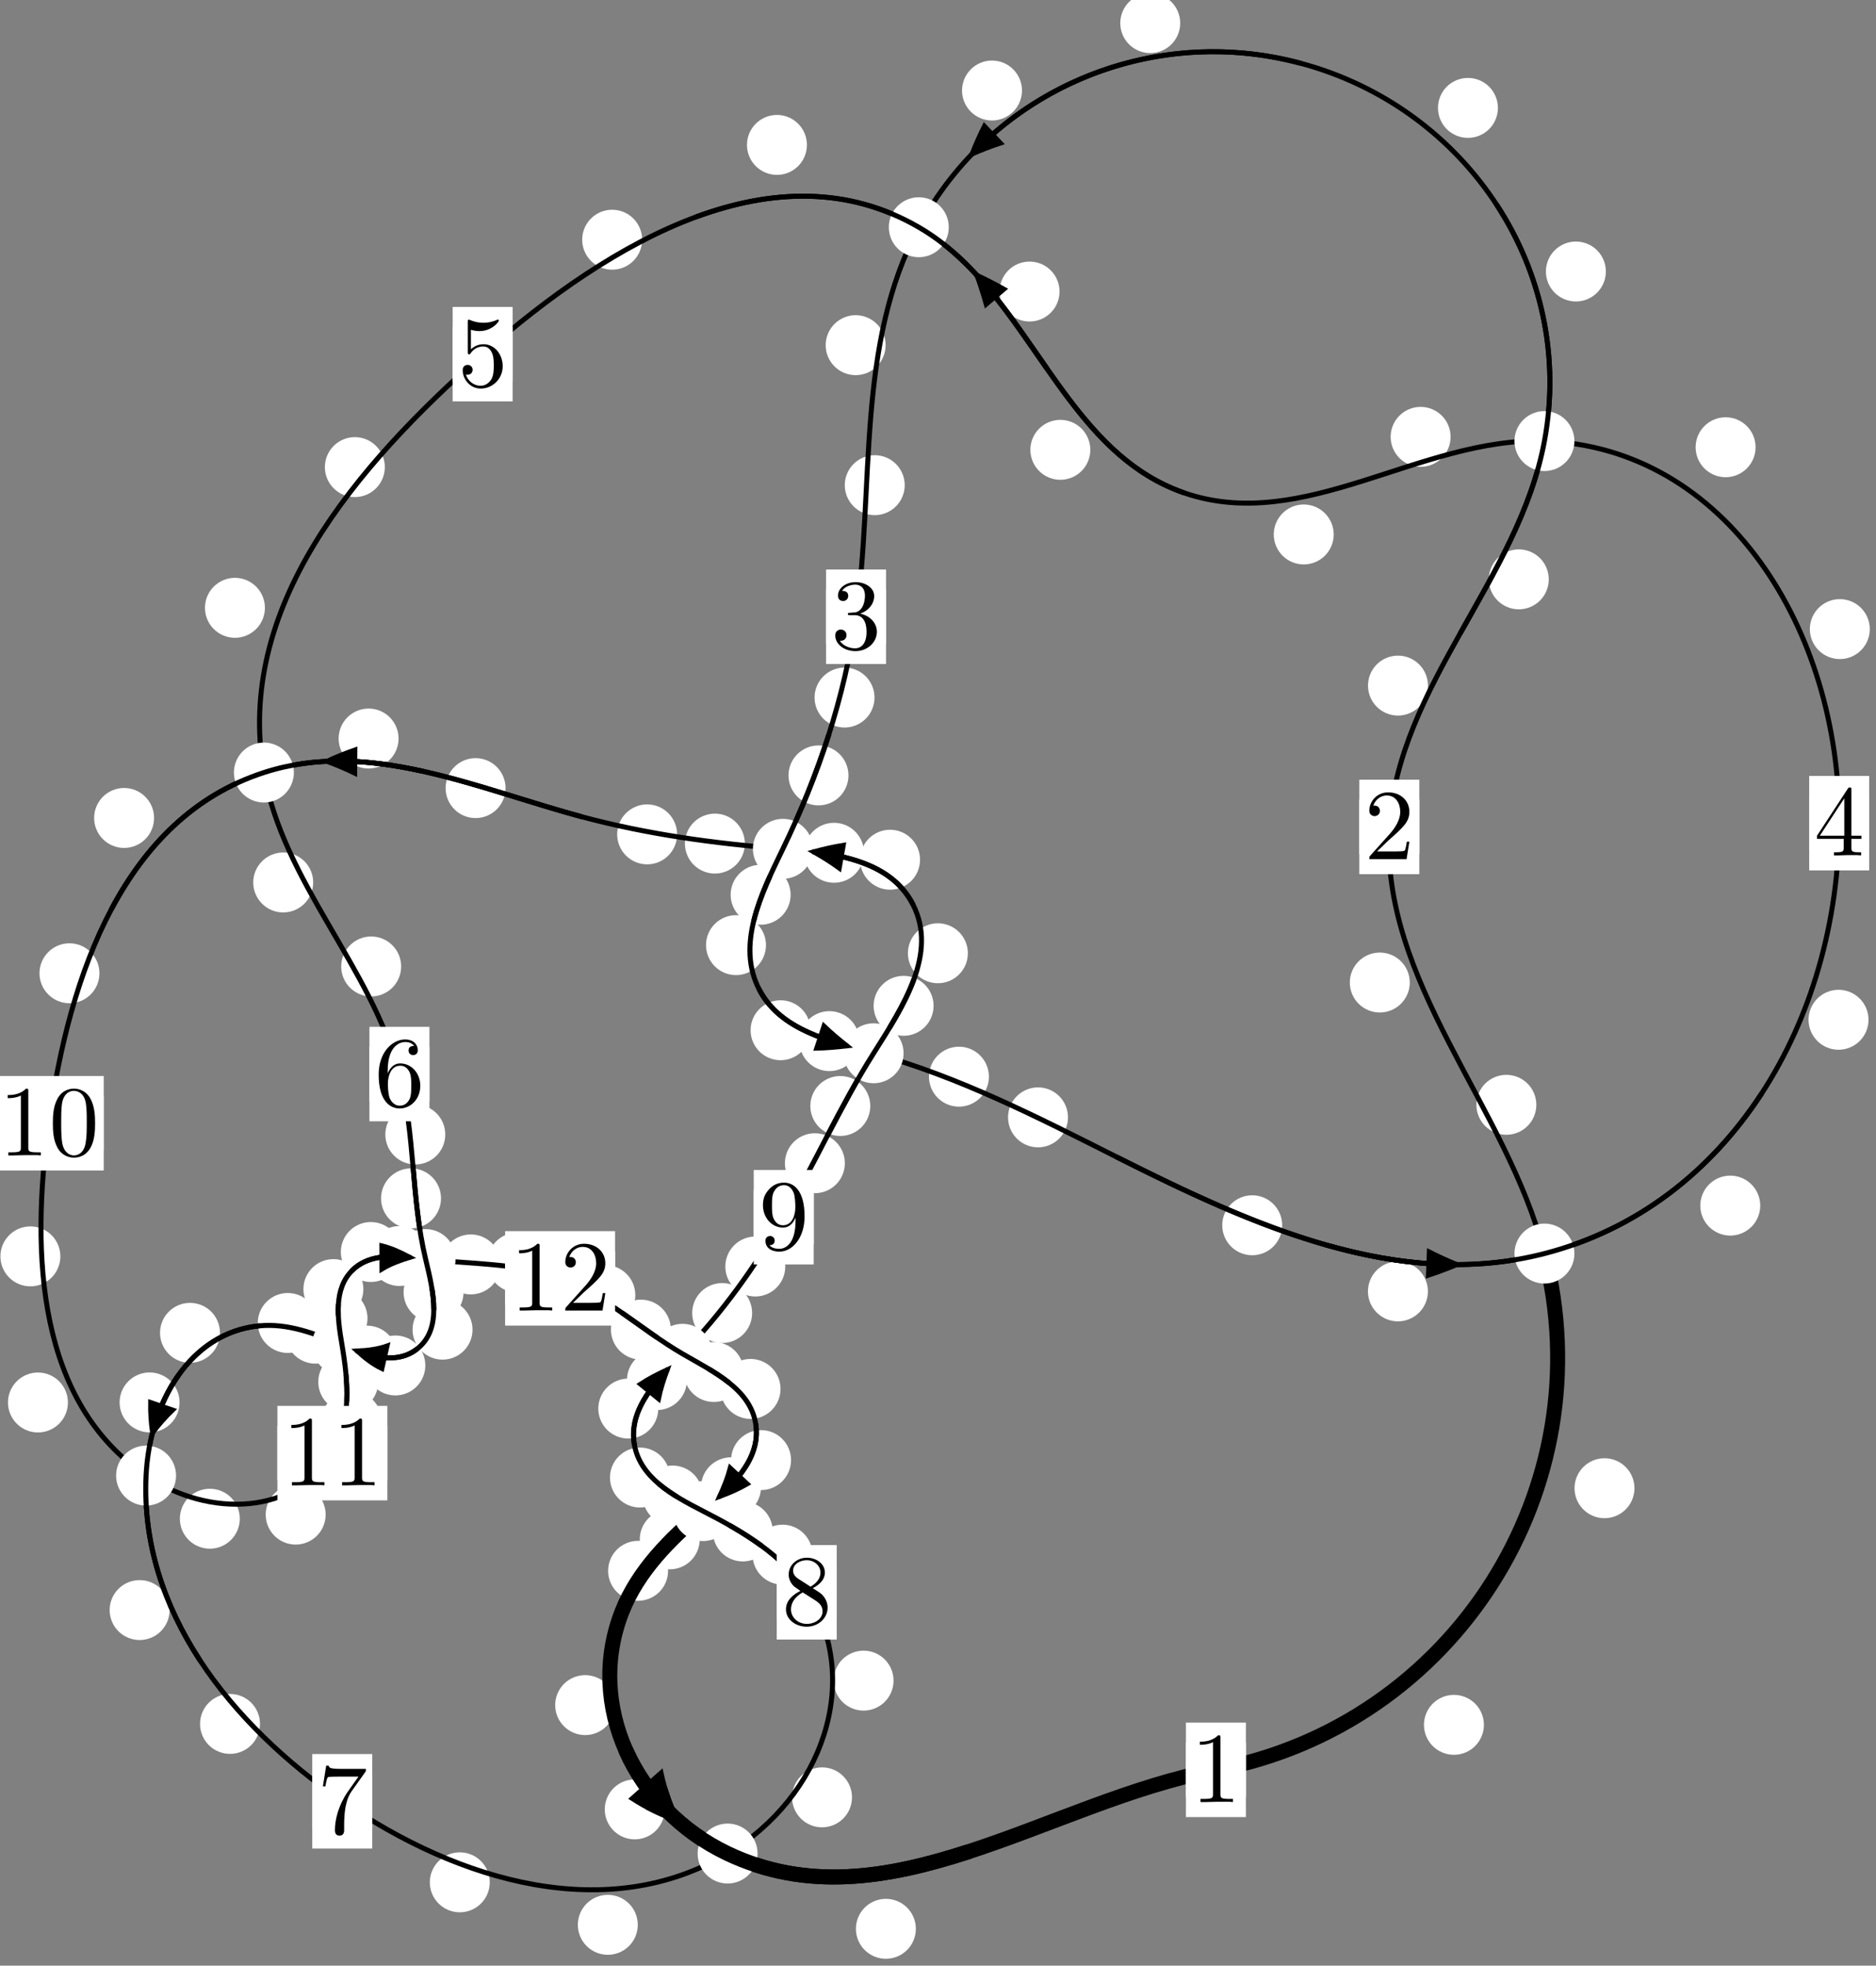 <?xml version="1.0"?>
<!-- Created by MetaPost 1.999 on 2021.07.05:2357 -->
<svg version="1.1" xmlns="http://www.w3.org/2000/svg" xmlns:xlink="http://www.w3.org/1999/xlink" width="187.061" height="196.003" viewBox="0 0 187.061 196.003">
<rect x="0" y="0" width="187.061" height="196.003" fill="#808080" stroke="none"/>
<!-- Original BoundingBox: -154.619034 -70.320648 32.442276 125.682175 -->
  <defs>
    <g transform="scale(0.01,0.01)" id="GLYPHcmr10_48">
      <path style="fill-rule: evenodd;" d="M460 -320C460 -400,455 -480,420 -554C374 -650,292 -666,250 -666C190 -666,117 -640,76 -547C44 -478,39 -400,39 -320C39 -245,43 -155,84 -79C127 2,200 22,249 22C303 22,379 1,423 -94C455 -163,460 -241,460 -320M249 -0C210 -0,151 -25,133 -121C122 -181,122 -273,122 -332C122 -396,122 -462,130 -516C149 -635,224 -644,249 -644C282 -644,348 -626,367 -527C377 -471,377 -395,377 -332C377 -257,377 -189,366 -125C351 -30,294 -0,249 -0"></path>
    </g>
    <g transform="scale(0.01,0.01)" id="GLYPHcmr10_49">
      <path style="fill-rule: evenodd;" d="M294 -640C294 -664,294 -666,271 -666C209 -602,121 -602,89 -602L89 -571C109 -571,168 -571,220 -597L220 -79C220 -43,217 -31,127 -31L95 -31L95 -0L257 -0L130 -3L217 -3L257 -3L297 -3L384 -3L419 -0L419 -31L387 -31C297 -31,294 -42,294 -79"></path>
    </g>
    <g transform="scale(0.01,0.01)" id="GLYPHcmr10_50">
      <path style="fill-rule: evenodd;" d="M127 -77L233 -180C389 -318,449 -372,449 -472C449 -586,359 -666,237 -666C124 -666,50 -574,50 -485C50 -429,100 -429,103 -429C120 -429,155 -441,155 -482C155 -508,137 -534,102 -534C94 -534,92 -534,89 -533C112 -598,166 -635,224 -635C315 -635,358 -554,358 -472C358 -392,308 -313,253 -251L61 -37C50 -26,50 -24,50 -0L421 -0L449 -174L424 -174C419 -144,412 -100,402 -85C395 -77,329 -77,307 -77"></path>
    </g>
    <g transform="scale(0.01,0.01)" id="GLYPHcmr10_51">
      <path style="fill-rule: evenodd;" d="M290 -352C372 -379,430 -449,430 -528C430 -610,342 -666,246 -666C145 -666,69 -606,69 -530C69 -497,91 -478,120 -478C151 -478,171 -500,171 -529C171 -579,124 -579,109 -579C140 -628,206 -641,242 -641C283 -641,338 -619,338 -529C338 -517,336 -459,310 -415C280 -367,246 -364,221 -363C213 -362,189 -360,182 -360C174 -359,167 -358,167 -348C167 -337,174 -337,191 -337L235 -337C317 -337,354 -269,354 -171C354 -35,285 -6,241 -6C198 -6,123 -23,88 -82C123 -77,154 -99,154 -137C154 -173,127 -193,98 -193C74 -193,42 -179,42 -135C42 -44,135 22,244 22C366 22,457 -69,457 -171C457 -253,394 -331,290 -352"></path>
    </g>
    <g transform="scale(0.01,0.01)" id="GLYPHcmr10_52">
      <path style="fill-rule: evenodd;" d="M294 -165L294 -78C294 -42,292 -31,218 -31L197 -31L197 -0L332 -0L238 -3L290 -3L332 -3L374 -3L427 -3L468 -0L468 -31L447 -31C373 -31,371 -42,371 -78L371 -165L471 -165L471 -196L371 -196L371 -651C371 -671,371 -677,355 -677C346 -677,343 -677,335 -665L28 -196L28 -165M300 -196L56 -196L300 -569"></path>
    </g>
    <g transform="scale(0.01,0.01)" id="GLYPHcmr10_53">
      <path style="fill-rule: evenodd;" d="M449 -201C449 -320,367 -420,259 -420C211 -420,168 -404,132 -369L132 -564C152 -558,185 -551,217 -551C340 -551,410 -642,410 -655C410 -661,407 -666,400 -666C399 -666,397 -666,392 -663C372 -654,323 -634,256 -634C216 -634,170 -641,123 -662C115 -665,113 -665,111 -665C101 -665,101 -657,101 -641L101 -345C101 -327,101 -319,115 -319C122 -319,124 -322,128 -328C139 -344,176 -398,257 -398C309 -398,334 -352,342 -334C358 -297,360 -258,360 -208C360 -173,360 -113,336 -71C312 -32,275 -6,229 -6C156 -6,99 -59,82 -118C85 -117,88 -116,99 -116C132 -116,149 -141,149 -165C149 -189,132 -214,99 -214C85 -214,50 -207,50 -161C50 -75,119 22,231 22C347 22,449 -74,449 -201"></path>
    </g>
    <g transform="scale(0.01,0.01)" id="GLYPHcmr10_54">
      <path style="fill-rule: evenodd;" d="M132 -328L132 -352C132 -605,256 -641,307 -641C331 -641,373 -635,395 -601C380 -601,340 -601,340 -556C340 -525,364 -510,386 -510C402 -510,432 -519,432 -558C432 -618,388 -666,305 -666C177 -666,42 -537,42 -316C42 -49,158 22,251 22C362 22,457 -72,457 -204C457 -331,368 -427,257 -427C189 -427,152 -376,132 -328M251 -6C188 -6,158 -66,152 -81C134 -128,134 -208,134 -226C134 -304,166 -404,256 -404C272 -404,318 -404,349 -342C367 -305,367 -254,367 -205C367 -157,367 -107,350 -71C320 -11,274 -6,251 -6"></path>
    </g>
    <g transform="scale(0.01,0.01)" id="GLYPHcmr10_55">
      <path style="fill-rule: evenodd;" d="M476 -609C485 -621,485 -623,485 -644L242 -644C120 -644,118 -657,114 -676L89 -676L56 -470L81 -470C84 -486,93 -549,106 -561C113 -567,191 -567,204 -567L411 -567C400 -551,321 -442,299 -409C209 -274,176 -135,176 -33C176 -23,176 22,222 22C268 22,268 -23,268 -33L268 -84C268 -139,271 -194,279 -248C283 -271,297 -357,341 -419"></path>
    </g>
    <g transform="scale(0.01,0.01)" id="GLYPHcmr10_56">
      <path style="fill-rule: evenodd;" d="M163 -457C117 -487,113 -521,113 -538C113 -599,178 -641,249 -641C322 -641,386 -589,386 -517C386 -460,347 -412,287 -377M309 -362C381 -399,430 -451,430 -517C430 -609,341 -666,250 -666C150 -666,69 -592,69 -499C69 -481,71 -436,113 -389C124 -377,161 -352,186 -335C128 -306,42 -250,42 -151C42 -45,144 22,249 22C362 22,457 -61,457 -168C457 -204,446 -249,408 -291C389 -312,373 -322,309 -362M209 -320L332 -242C360 -223,407 -193,407 -132C407 -58,332 -6,250 -6C164 -6,92 -68,92 -151C92 -209,124 -273,209 -320"></path>
    </g>
    <g transform="scale(0.01,0.01)" id="GLYPHcmr10_57">
      <path style="fill-rule: evenodd;" d="M367 -318L367 -286C367 -52,263 -6,205 -6C188 -6,134 -8,107 -42C151 -42,159 -71,159 -88C159 -119,135 -134,113 -134C97 -134,67 -125,67 -86C67 -19,121 22,206 22C335 22,457 -114,457 -329C457 -598,342 -666,253 -666C198 -666,149 -648,106 -603C65 -558,42 -516,42 -441C42 -316,130 -218,242 -218C303 -218,344 -260,367 -318M243 -241C227 -241,181 -241,150 -304C132 -341,132 -391,132 -440C132 -494,132 -541,153 -578C180 -628,218 -641,253 -641C299 -641,332 -607,349 -562C361 -530,365 -467,365 -421C365 -338,331 -241,243 -241"></path>
    </g>
  </defs>
  <path d="M147.964 171.993C147.964 171.2,147.649 170.44,147.089 169.879C146.529 169.319,145.768 169.004,144.976 169.004C144.183 169.004,143.423 169.319,142.862 169.879C142.302 170.44,141.987 171.2,141.987 171.993C141.987 172.785,142.302 173.546,142.862 174.106C143.423 174.666,144.183 174.981,144.976 174.981C145.768 174.981,146.529 174.666,147.089 174.106C147.649 173.546,147.964 172.785,147.964 171.993Z" style="fill: rgb(100%,100%,100%);stroke: none;"></path>
  <path d="M124.233 176.481C124.233 175.688,123.918 174.928,123.357 174.367C122.797 173.807,122.037 173.492,121.244 173.492C120.451 173.492,119.691 173.807,119.131 174.367C118.57 174.928,118.255 175.688,118.255 176.481C118.255 177.273,118.57 178.033,119.131 178.594C119.691 179.154,120.451 179.469,121.244 179.469C122.037 179.469,122.797 179.154,123.357 178.594C123.918 178.033,124.233 177.273,124.233 176.481Z" style="fill: rgb(100%,100%,100%);stroke: none;"></path>
  <path d="M153.192 110.166C153.192 109.373,152.877 108.613,152.317 108.053C151.756 107.492,150.996 107.177,150.204 107.177C149.411 107.177,148.651 107.492,148.09 108.053C147.53 108.613,147.215 109.373,147.215 110.166C147.215 110.959,147.53 111.719,148.09 112.279C148.651 112.84,149.411 113.155,150.204 113.155C150.996 113.155,151.756 112.84,152.317 112.279C152.877 111.719,153.192 110.959,153.192 110.166Z" style="fill: rgb(100%,100%,100%);stroke: none;"></path>
  <path d="M162.977 148.398C162.977 147.606,162.662 146.846,162.102 146.285C161.541 145.725,160.781 145.41,159.988 145.41C159.196 145.41,158.435 145.725,157.875 146.285C157.315 146.846,157 147.606,157 148.398C157 149.191,157.315 149.951,157.875 150.512C158.435 151.072,159.196 151.387,159.988 151.387C160.781 151.387,161.541 151.072,162.102 150.512C162.662 149.951,162.977 149.191,162.977 148.398Z" style="fill: rgb(100%,100%,100%);stroke: none;"></path>
  <path d="M142.384 68.364C142.384 67.572,142.069 66.812,141.509 66.251C140.948 65.691,140.188 65.376,139.395 65.376C138.603 65.376,137.842 65.691,137.282 66.251C136.722 66.812,136.407 67.572,136.407 68.364C136.407 69.157,136.722 69.917,137.282 70.478C137.842 71.038,138.603 71.353,139.395 71.353C140.188 71.353,140.948 71.038,141.509 70.478C142.069 69.917,142.384 69.157,142.384 68.364Z" style="fill: rgb(100%,100%,100%);stroke: none;"></path>
  <path d="M140.572 97.972C140.572 97.18,140.257 96.42,139.696 95.859C139.136 95.299,138.376 94.984,137.583 94.984C136.79 94.984,136.03 95.299,135.47 95.859C134.909 96.42,134.594 97.18,134.594 97.972C134.594 98.765,134.909 99.525,135.47 100.086C136.03 100.646,136.79 100.961,137.583 100.961C138.376 100.961,139.136 100.646,139.696 100.086C140.257 99.525,140.572 98.765,140.572 97.972Z" style="fill: rgb(100%,100%,100%);stroke: none;"></path>
  <path d="M160.125 27.073C160.125 26.281,159.81 25.521,159.249 24.96C158.689 24.4,157.929 24.085,157.136 24.085C156.343 24.085,155.583 24.4,155.023 24.96C154.462 25.521,154.147 26.281,154.147 27.073C154.147 27.866,154.462 28.626,155.023 29.187C155.583 29.747,156.343 30.062,157.136 30.062C157.929 30.062,158.689 29.747,159.249 29.187C159.81 28.626,160.125 27.866,160.125 27.073Z" style="fill: rgb(100%,100%,100%);stroke: none;"></path>
  <path d="M154.431 57.77C154.431 56.978,154.116 56.217,153.556 55.657C152.995 55.096,152.235 54.782,151.442 54.782C150.65 54.782,149.89 55.096,149.329 55.657C148.769 56.217,148.454 56.978,148.454 57.77C148.454 58.563,148.769 59.323,149.329 59.884C149.89 60.444,150.65 60.759,151.442 60.759C152.235 60.759,152.995 60.444,153.556 59.884C154.116 59.323,154.431 58.563,154.431 57.77Z" style="fill: rgb(100%,100%,100%);stroke: none;"></path>
  <path d="M117.682 2.307C117.682 1.514,117.367 0.754,116.807 0.193C116.246 -0.367,115.486 -0.682,114.693 -0.682C113.901 -0.682,113.14 -0.367,112.58 0.193C112.02 0.754,111.705 1.514,111.705 2.307C111.705 3.099,112.02 3.859,112.58 4.42C113.14 4.98,113.901 5.295,114.693 5.295C115.486 5.295,116.246 4.98,116.807 4.42C117.367 3.859,117.682 3.099,117.682 2.307Z" style="fill: rgb(100%,100%,100%);stroke: none;"></path>
  <path d="M149.361 10.76C149.361 9.967,149.046 9.207,148.486 8.646C147.925 8.086,147.165 7.771,146.373 7.771C145.58 7.771,144.82 8.086,144.259 8.646C143.699 9.207,143.384 9.967,143.384 10.76C143.384 11.552,143.699 12.312,144.259 12.873C144.82 13.433,145.58 13.748,146.373 13.748C147.165 13.748,147.925 13.433,148.486 12.873C149.046 12.312,149.361 11.552,149.361 10.76Z" style="fill: rgb(100%,100%,100%);stroke: none;"></path>
  <path d="M88.308 34.419C88.308 33.626,87.993 32.866,87.433 32.306C86.872 31.745,86.112 31.43,85.319 31.43C84.527 31.43,83.766 31.745,83.206 32.306C82.645 32.866,82.33 33.626,82.33 34.419C82.33 35.212,82.645 35.972,83.206 36.532C83.766 37.093,84.527 37.408,85.319 37.408C86.112 37.408,86.872 37.093,87.433 36.532C87.993 35.972,88.308 35.212,88.308 34.419Z" style="fill: rgb(100%,100%,100%);stroke: none;"></path>
  <path d="M101.905 9.025C101.905 8.233,101.59 7.473,101.029 6.912C100.469 6.352,99.709 6.037,98.916 6.037C98.123 6.037,97.363 6.352,96.803 6.912C96.242 7.473,95.927 8.233,95.927 9.025C95.927 9.818,96.242 10.578,96.803 11.139C97.363 11.699,98.123 12.014,98.916 12.014C99.709 12.014,100.469 11.699,101.029 11.139C101.59 10.578,101.905 9.818,101.905 9.025Z" style="fill: rgb(100%,100%,100%);stroke: none;"></path>
  <path d="M87.2 69.556C87.2 68.764,86.885 68.003,86.325 67.443C85.764 66.882,85.004 66.567,84.212 66.567C83.419 66.567,82.659 66.882,82.098 67.443C81.538 68.003,81.223 68.764,81.223 69.556C81.223 70.349,81.538 71.109,82.098 71.67C82.659 72.23,83.419 72.545,84.212 72.545C85.004 72.545,85.764 72.23,86.325 71.67C86.885 71.109,87.2 70.349,87.2 69.556Z" style="fill: rgb(100%,100%,100%);stroke: none;"></path>
  <path d="M90.212 48.379C90.212 47.586,89.897 46.826,89.337 46.266C88.776 45.705,88.016 45.39,87.224 45.39C86.431 45.39,85.671 45.705,85.11 46.266C84.55 46.826,84.235 47.586,84.235 48.379C84.235 49.172,84.55 49.932,85.11 50.492C85.671 51.053,86.431 51.368,87.224 51.368C88.016 51.368,88.776 51.053,89.337 50.492C89.897 49.932,90.212 49.172,90.212 48.379Z" style="fill: rgb(100%,100%,100%);stroke: none;"></path>
  <path d="M78.833 89.22C78.833 88.428,78.518 87.667,77.957 87.107C77.397 86.546,76.637 86.231,75.844 86.231C75.051 86.231,74.291 86.546,73.731 87.107C73.17 87.667,72.855 88.428,72.855 89.22C72.855 90.013,73.17 90.773,73.731 91.334C74.291 91.894,75.051 92.209,75.844 92.209C76.637 92.209,77.397 91.894,77.957 91.334C78.518 90.773,78.833 90.013,78.833 89.22Z" style="fill: rgb(100%,100%,100%);stroke: none;"></path>
  <path d="M84.602 77.321C84.602 76.528,84.287 75.768,83.727 75.208C83.166 74.647,82.406 74.332,81.614 74.332C80.821 74.332,80.061 74.647,79.5 75.208C78.94 75.768,78.625 76.528,78.625 77.321C78.625 78.114,78.94 78.874,79.5 79.434C80.061 79.995,80.821 80.31,81.614 80.31C82.406 80.31,83.166 79.995,83.727 79.434C84.287 78.874,84.602 78.114,84.602 77.321Z" style="fill: rgb(100%,100%,100%);stroke: none;"></path>
  <path d="M80.821 102.731C80.821 101.938,80.506 101.178,79.946 100.618C79.385 100.057,78.625 99.742,77.833 99.742C77.04 99.742,76.28 100.057,75.719 100.618C75.159 101.178,74.844 101.938,74.844 102.731C74.844 103.524,75.159 104.284,75.719 104.844C76.28 105.405,77.04 105.72,77.833 105.72C78.625 105.72,79.385 105.405,79.946 104.844C80.506 104.284,80.821 103.524,80.821 102.731Z" style="fill: rgb(100%,100%,100%);stroke: none;"></path>
  <path d="M76.377 94.244C76.377 93.452,76.062 92.692,75.501 92.131C74.941 91.571,74.181 91.256,73.388 91.256C72.595 91.256,71.835 91.571,71.275 92.131C70.714 92.692,70.399 93.452,70.399 94.244C70.399 95.037,70.714 95.797,71.275 96.358C71.835 96.918,72.595 97.233,73.388 97.233C74.181 97.233,74.941 96.918,75.501 96.358C76.062 95.797,76.377 95.037,76.377 94.244Z" style="fill: rgb(100%,100%,100%);stroke: none;"></path>
  <path d="M98.607 107.362C98.607 106.569,98.293 105.809,97.732 105.248C97.172 104.688,96.411 104.373,95.619 104.373C94.826 104.373,94.066 104.688,93.505 105.248C92.945 105.809,92.63 106.569,92.63 107.362C92.63 108.154,92.945 108.915,93.505 109.475C94.066 110.035,94.826 110.35,95.619 110.35C96.411 110.35,97.172 110.035,97.732 109.475C98.293 108.915,98.607 108.154,98.607 107.362Z" style="fill: rgb(100%,100%,100%);stroke: none;"></path>
  <path d="M85.69 103.816C85.69 103.023,85.375 102.263,84.815 101.702C84.255 101.142,83.494 100.827,82.702 100.827C81.909 100.827,81.149 101.142,80.588 101.702C80.028 102.263,79.713 103.023,79.713 103.816C79.713 104.608,80.028 105.368,80.588 105.929C81.149 106.489,81.909 106.804,82.702 106.804C83.494 106.804,84.255 106.489,84.815 105.929C85.375 105.368,85.69 104.608,85.69 103.816Z" style="fill: rgb(100%,100%,100%);stroke: none;"></path>
  <path d="M127.85 122.178C127.85 121.386,127.535 120.625,126.975 120.065C126.415 119.504,125.654 119.189,124.862 119.189C124.069 119.189,123.309 119.504,122.748 120.065C122.188 120.625,121.873 121.386,121.873 122.178C121.873 122.971,122.188 123.731,122.748 124.292C123.309 124.852,124.069 125.167,124.862 125.167C125.654 125.167,126.415 124.852,126.975 124.292C127.535 123.731,127.85 122.971,127.85 122.178Z" style="fill: rgb(100%,100%,100%);stroke: none;"></path>
  <path d="M106.491 111.418C106.491 110.625,106.176 109.865,105.616 109.304C105.055 108.744,104.295 108.429,103.502 108.429C102.71 108.429,101.95 108.744,101.389 109.304C100.829 109.865,100.514 110.625,100.514 111.418C100.514 112.21,100.829 112.97,101.389 113.531C101.95 114.091,102.71 114.406,103.502 114.406C104.295 114.406,105.055 114.091,105.616 113.531C106.176 112.97,106.491 112.21,106.491 111.418Z" style="fill: rgb(100%,100%,100%);stroke: none;"></path>
  <path d="M175.518 120.217C175.518 119.424,175.203 118.664,174.643 118.104C174.082 117.543,173.322 117.228,172.529 117.228C171.737 117.228,170.977 117.543,170.416 118.104C169.856 118.664,169.541 119.424,169.541 120.217C169.541 121.01,169.856 121.77,170.416 122.33C170.977 122.891,171.737 123.206,172.529 123.206C173.322 123.206,174.082 122.891,174.643 122.33C175.203 121.77,175.518 121.01,175.518 120.217Z" style="fill: rgb(100%,100%,100%);stroke: none;"></path>
  <path d="M142.38 128.771C142.38 127.978,142.065 127.218,141.504 126.658C140.944 126.097,140.184 125.782,139.391 125.782C138.598 125.782,137.838 126.097,137.278 126.658C136.717 127.218,136.402 127.978,136.402 128.771C136.402 129.564,136.717 130.324,137.278 130.884C137.838 131.445,138.598 131.76,139.391 131.76C140.184 131.76,140.944 131.445,141.504 130.884C142.065 130.324,142.38 129.564,142.38 128.771Z" style="fill: rgb(100%,100%,100%);stroke: none;"></path>
  <path d="M186.442 62.731C186.442 61.938,186.127 61.178,185.567 60.618C185.006 60.057,184.246 59.742,183.454 59.742C182.661 59.742,181.901 60.057,181.34 60.618C180.78 61.178,180.465 61.938,180.465 62.731C180.465 63.524,180.78 64.284,181.34 64.844C181.901 65.405,182.661 65.72,183.454 65.72C184.246 65.72,185.006 65.405,185.567 64.844C186.127 64.284,186.442 63.524,186.442 62.731Z" style="fill: rgb(100%,100%,100%);stroke: none;"></path>
  <path d="M186.314 101.687C186.314 100.894,185.999 100.134,185.438 99.574C184.878 99.013,184.118 98.698,183.325 98.698C182.532 98.698,181.772 99.013,181.212 99.574C180.651 100.134,180.336 100.894,180.336 101.687C180.336 102.48,180.651 103.24,181.212 103.8C181.772 104.361,182.532 104.676,183.325 104.676C184.118 104.676,184.878 104.361,185.438 103.8C185.999 103.24,186.314 102.48,186.314 101.687Z" style="fill: rgb(100%,100%,100%);stroke: none;"></path>
  <path d="M144.643 43.561C144.643 42.768,144.328 42.008,143.767 41.448C143.207 40.887,142.447 40.572,141.654 40.572C140.861 40.572,140.101 40.887,139.541 41.448C138.98 42.008,138.665 42.768,138.665 43.561C138.665 44.354,138.98 45.114,139.541 45.674C140.101 46.235,140.861 46.55,141.654 46.55C142.447 46.55,143.207 46.235,143.767 45.674C144.328 45.114,144.643 44.354,144.643 43.561Z" style="fill: rgb(100%,100%,100%);stroke: none;"></path>
  <path d="M175.054 44.597C175.054 43.805,174.739 43.044,174.179 42.484C173.618 41.923,172.858 41.608,172.065 41.608C171.273 41.608,170.512 41.923,169.952 42.484C169.391 43.044,169.076 43.805,169.076 44.597C169.076 45.39,169.391 46.15,169.952 46.711C170.512 47.271,171.273 47.586,172.065 47.586C172.858 47.586,173.618 47.271,174.179 46.711C174.739 46.15,175.054 45.39,175.054 44.597Z" style="fill: rgb(100%,100%,100%);stroke: none;"></path>
  <path d="M108.719 44.855C108.719 44.062,108.404 43.302,107.843 42.741C107.283 42.181,106.523 41.866,105.73 41.866C104.937 41.866,104.177 42.181,103.617 42.741C103.056 43.302,102.741 44.062,102.741 44.855C102.741 45.647,103.056 46.408,103.617 46.968C104.177 47.528,104.937 47.843,105.73 47.843C106.523 47.843,107.283 47.528,107.843 46.968C108.404 46.408,108.719 45.647,108.719 44.855Z" style="fill: rgb(100%,100%,100%);stroke: none;"></path>
  <path d="M132.988 53.294C132.988 52.502,132.673 51.741,132.112 51.181C131.552 50.62,130.792 50.305,129.999 50.305C129.206 50.305,128.446 50.62,127.886 51.181C127.325 51.741,127.01 52.502,127.01 53.294C127.01 54.087,127.325 54.847,127.886 55.408C128.446 55.968,129.206 56.283,129.999 56.283C130.792 56.283,131.552 55.968,132.112 55.408C132.673 54.847,132.988 54.087,132.988 53.294Z" style="fill: rgb(100%,100%,100%);stroke: none;"></path>
  <path d="M80.461 14.45C80.461 13.657,80.146 12.897,79.585 12.336C79.025 11.776,78.265 11.461,77.472 11.461C76.679 11.461,75.919 11.776,75.359 12.336C74.798 12.897,74.483 13.657,74.483 14.45C74.483 15.242,74.798 16.002,75.359 16.563C75.919 17.123,76.679 17.438,77.472 17.438C78.265 17.438,79.025 17.123,79.585 16.563C80.146 16.002,80.461 15.242,80.461 14.45Z" style="fill: rgb(100%,100%,100%);stroke: none;"></path>
  <path d="M105.649 29.071C105.649 28.278,105.334 27.518,104.773 26.957C104.213 26.397,103.453 26.082,102.66 26.082C101.867 26.082,101.107 26.397,100.547 26.957C99.986 27.518,99.671 28.278,99.671 29.071C99.671 29.863,99.986 30.624,100.547 31.184C101.107 31.744,101.867 32.059,102.66 32.059C103.453 32.059,104.213 31.744,104.773 31.184C105.334 30.624,105.649 29.863,105.649 29.071Z" style="fill: rgb(100%,100%,100%);stroke: none;"></path>
  <path d="M38.372 46.578C38.372 45.785,38.057 45.025,37.496 44.465C36.936 43.904,36.176 43.589,35.383 43.589C34.59 43.589,33.83 43.904,33.27 44.465C32.709 45.025,32.394 45.785,32.394 46.578C32.394 47.371,32.709 48.131,33.27 48.691C33.83 49.252,34.59 49.567,35.383 49.567C36.176 49.567,36.936 49.252,37.496 48.691C38.057 48.131,38.372 47.371,38.372 46.578Z" style="fill: rgb(100%,100%,100%);stroke: none;"></path>
  <path d="M64.03 23.903C64.03 23.11,63.715 22.35,63.154 21.79C62.594 21.229,61.834 20.914,61.041 20.914C60.248 20.914,59.488 21.229,58.928 21.79C58.367 22.35,58.052 23.11,58.052 23.903C58.052 24.696,58.367 25.456,58.928 26.016C59.488 26.577,60.248 26.892,61.041 26.892C61.834 26.892,62.594 26.577,63.154 26.016C63.715 25.456,64.03 24.696,64.03 23.903Z" style="fill: rgb(100%,100%,100%);stroke: none;"></path>
  <path d="M31.229 87.996C31.229 87.203,30.914 86.443,30.353 85.882C29.793 85.322,29.033 85.007,28.24 85.007C27.447 85.007,26.687 85.322,26.127 85.882C25.566 86.443,25.251 87.203,25.251 87.996C25.251 88.788,25.566 89.548,26.127 90.109C26.687 90.669,27.447 90.984,28.24 90.984C29.033 90.984,29.793 90.669,30.353 90.109C30.914 89.548,31.229 88.788,31.229 87.996Z" style="fill: rgb(100%,100%,100%);stroke: none;"></path>
  <path d="M26.415 60.609C26.415 59.816,26.1 59.056,25.54 58.496C24.979 57.935,24.219 57.62,23.427 57.62C22.634 57.62,21.874 57.935,21.313 58.496C20.753 59.056,20.438 59.816,20.438 60.609C20.438 61.402,20.753 62.162,21.313 62.722C21.874 63.283,22.634 63.598,23.427 63.598C24.219 63.598,24.979 63.283,25.54 62.722C26.1 62.162,26.415 61.402,26.415 60.609Z" style="fill: rgb(100%,100%,100%);stroke: none;"></path>
  <path d="M44.4 113.126C44.4 112.334,44.085 111.574,43.525 111.013C42.964 110.453,42.204 110.138,41.411 110.138C40.619 110.138,39.859 110.453,39.298 111.013C38.738 111.574,38.423 112.334,38.423 113.126C38.423 113.919,38.738 114.679,39.298 115.24C39.859 115.8,40.619 116.115,41.411 116.115C42.204 116.115,42.964 115.8,43.525 115.24C44.085 114.679,44.4 113.919,44.4 113.126Z" style="fill: rgb(100%,100%,100%);stroke: none;"></path>
  <path d="M40 96.371C40 95.578,39.685 94.818,39.124 94.258C38.564 93.697,37.804 93.382,37.011 93.382C36.218 93.382,35.458 93.697,34.898 94.258C34.337 94.818,34.022 95.578,34.022 96.371C34.022 97.164,34.337 97.924,34.898 98.484C35.458 99.045,36.218 99.36,37.011 99.36C37.804 99.36,38.564 99.045,39.124 98.484C39.685 97.924,40 97.164,40 96.371Z" style="fill: rgb(100%,100%,100%);stroke: none;"></path>
  <path d="M46.221 128.853C46.221 128.061,45.906 127.3,45.345 126.74C44.785 126.18,44.025 125.865,43.232 125.865C42.439 125.865,41.679 126.18,41.119 126.74C40.558 127.3,40.243 128.061,40.243 128.853C40.243 129.646,40.558 130.406,41.119 130.967C41.679 131.527,42.439 131.842,43.232 131.842C44.025 131.842,44.785 131.527,45.345 130.967C45.906 130.406,46.221 129.646,46.221 128.853Z" style="fill: rgb(100%,100%,100%);stroke: none;"></path>
  <path d="M43.974 119.495C43.974 118.703,43.659 117.942,43.099 117.382C42.538 116.821,41.778 116.506,40.985 116.506C40.193 116.506,39.432 116.821,38.872 117.382C38.311 117.942,37.996 118.703,37.996 119.495C37.996 120.288,38.311 121.048,38.872 121.609C39.432 122.169,40.193 122.484,40.985 122.484C41.778 122.484,42.538 122.169,43.099 121.609C43.659 121.048,43.974 120.288,43.974 119.495Z" style="fill: rgb(100%,100%,100%);stroke: none;"></path>
  <path d="M42.41 136.156C42.41 135.364,42.095 134.604,41.534 134.043C40.974 133.483,40.214 133.168,39.421 133.168C38.628 133.168,37.868 133.483,37.308 134.043C36.747 134.604,36.432 135.364,36.432 136.156C36.432 136.949,36.747 137.709,37.308 138.27C37.868 138.83,38.628 139.145,39.421 139.145C40.214 139.145,40.974 138.83,41.534 138.27C42.095 137.709,42.41 136.949,42.41 136.156Z" style="fill: rgb(100%,100%,100%);stroke: none;"></path>
  <path d="M47.116 132.587C47.116 131.795,46.801 131.035,46.241 130.474C45.68 129.914,44.92 129.599,44.128 129.599C43.335 129.599,42.575 129.914,42.014 130.474C41.454 131.035,41.139 131.795,41.139 132.587C41.139 133.38,41.454 134.14,42.014 134.701C42.575 135.261,43.335 135.576,44.128 135.576C44.92 135.576,45.68 135.261,46.241 134.701C46.801 134.14,47.116 133.38,47.116 132.587Z" style="fill: rgb(100%,100%,100%);stroke: none;"></path>
  <path d="M34.443 132.988C34.443 132.195,34.128 131.435,33.568 130.874C33.007 130.314,32.247 129.999,31.454 129.999C30.662 129.999,29.902 130.314,29.341 130.874C28.781 131.435,28.466 132.195,28.466 132.988C28.466 133.78,28.781 134.54,29.341 135.101C29.902 135.661,30.662 135.976,31.454 135.976C32.247 135.976,33.007 135.661,33.568 135.101C34.128 134.54,34.443 133.78,34.443 132.988Z" style="fill: rgb(100%,100%,100%);stroke: none;"></path>
  <path d="M39.588 135.177C39.588 134.384,39.273 133.624,38.713 133.064C38.152 132.503,37.392 132.188,36.599 132.188C35.807 132.188,35.046 132.503,34.486 133.064C33.925 133.624,33.611 134.384,33.611 135.177C33.611 135.97,33.925 136.73,34.486 137.29C35.046 137.851,35.807 138.166,36.599 138.166C37.392 138.166,38.152 137.851,38.713 137.29C39.273 136.73,39.588 135.97,39.588 135.177Z" style="fill: rgb(100%,100%,100%);stroke: none;"></path>
  <path d="M21.934 132.905C21.934 132.112,21.619 131.352,21.059 130.791C20.498 130.231,19.738 129.916,18.945 129.916C18.153 129.916,17.393 130.231,16.832 130.791C16.272 131.352,15.957 132.112,15.957 132.905C15.957 133.697,16.272 134.458,16.832 135.018C17.393 135.578,18.153 135.893,18.945 135.893C19.738 135.893,20.498 135.578,21.059 135.018C21.619 134.458,21.934 133.697,21.934 132.905Z" style="fill: rgb(100%,100%,100%);stroke: none;"></path>
  <path d="M31.682 131.921C31.682 131.128,31.367 130.368,30.806 129.808C30.246 129.247,29.486 128.932,28.693 128.932C27.9 128.932,27.14 129.247,26.58 129.808C26.019 130.368,25.704 131.128,25.704 131.921C25.704 132.714,26.019 133.474,26.58 134.034C27.14 134.595,27.9 134.91,28.693 134.91C29.486 134.91,30.246 134.595,30.806 134.034C31.367 133.474,31.682 132.714,31.682 131.921Z" style="fill: rgb(100%,100%,100%);stroke: none;"></path>
  <path d="M16.912 160.548C16.912 159.756,16.597 158.995,16.036 158.435C15.476 157.874,14.716 157.56,13.923 157.56C13.13 157.56,12.37 157.874,11.81 158.435C11.249 158.995,10.934 159.756,10.934 160.548C10.934 161.341,11.249 162.101,11.81 162.662C12.37 163.222,13.13 163.537,13.923 163.537C14.716 163.537,15.476 163.222,16.036 162.662C16.597 162.101,16.912 161.341,16.912 160.548Z" style="fill: rgb(100%,100%,100%);stroke: none;"></path>
  <path d="M17.904 139.841C17.904 139.049,17.589 138.289,17.028 137.728C16.468 137.168,15.708 136.853,14.915 136.853C14.122 136.853,13.362 137.168,12.802 137.728C12.241 138.289,11.926 139.049,11.926 139.841C11.926 140.634,12.241 141.394,12.802 141.955C13.362 142.515,14.122 142.83,14.915 142.83C15.708 142.83,16.468 142.515,17.028 141.955C17.589 141.394,17.904 140.634,17.904 139.841Z" style="fill: rgb(100%,100%,100%);stroke: none;"></path>
  <path d="M48.836 187.696C48.836 186.903,48.521 186.143,47.96 185.583C47.4 185.022,46.64 184.707,45.847 184.707C45.054 184.707,44.294 185.022,43.734 185.583C43.173 186.143,42.858 186.903,42.858 187.696C42.858 188.489,43.173 189.249,43.734 189.809C44.294 190.37,45.054 190.685,45.847 190.685C46.64 190.685,47.4 190.37,47.96 189.809C48.521 189.249,48.836 188.489,48.836 187.696Z" style="fill: rgb(100%,100%,100%);stroke: none;"></path>
  <path d="M25.924 171.9C25.924 171.108,25.609 170.347,25.049 169.787C24.488 169.226,23.728 168.912,22.935 168.912C22.143 168.912,21.383 169.226,20.822 169.787C20.262 170.347,19.947 171.108,19.947 171.9C19.947 172.693,20.262 173.453,20.822 174.014C21.383 174.574,22.143 174.889,22.935 174.889C23.728 174.889,24.488 174.574,25.049 174.014C25.609 173.453,25.924 172.693,25.924 171.9Z" style="fill: rgb(100%,100%,100%);stroke: none;"></path>
  <path d="M84.955 179.223C84.955 178.43,84.64 177.67,84.08 177.11C83.519 176.549,82.759 176.234,81.967 176.234C81.174 176.234,80.414 176.549,79.853 177.11C79.293 177.67,78.978 178.43,78.978 179.223C78.978 180.016,79.293 180.776,79.853 181.336C80.414 181.897,81.174 182.212,81.967 182.212C82.759 182.212,83.519 181.897,84.08 181.336C84.64 180.776,84.955 180.016,84.955 179.223Z" style="fill: rgb(100%,100%,100%);stroke: none;"></path>
  <path d="M63.595 191.934C63.595 191.142,63.28 190.382,62.72 189.821C62.159 189.261,61.399 188.946,60.607 188.946C59.814 188.946,59.054 189.261,58.493 189.821C57.933 190.382,57.618 191.142,57.618 191.934C57.618 192.727,57.933 193.487,58.493 194.048C59.054 194.608,59.814 194.923,60.607 194.923C61.399 194.923,62.159 194.608,62.72 194.048C63.28 193.487,63.595 192.727,63.595 191.934Z" style="fill: rgb(100%,100%,100%);stroke: none;"></path>
  <path d="M81.015 155.022C81.015 154.229,80.7 153.469,80.14 152.909C79.579 152.348,78.819 152.033,78.027 152.033C77.234 152.033,76.474 152.348,75.913 152.909C75.353 153.469,75.038 154.229,75.038 155.022C75.038 155.815,75.353 156.575,75.913 157.135C76.474 157.696,77.234 158.011,78.027 158.011C78.819 158.011,79.579 157.696,80.14 157.135C80.7 156.575,81.015 155.815,81.015 155.022Z" style="fill: rgb(100%,100%,100%);stroke: none;"></path>
  <path d="M89.098 167.584C89.098 166.792,88.783 166.031,88.223 165.471C87.662 164.91,86.902 164.595,86.109 164.595C85.317 164.595,84.556 164.91,83.996 165.471C83.436 166.031,83.121 166.792,83.121 167.584C83.121 168.377,83.436 169.137,83.996 169.698C84.556 170.258,85.317 170.573,86.109 170.573C86.902 170.573,87.662 170.258,88.223 169.698C88.783 169.137,89.098 168.377,89.098 167.584Z" style="fill: rgb(100%,100%,100%);stroke: none;"></path>
  <path d="M70.054 149.126C70.054 148.334,69.739 147.574,69.179 147.013C68.618 146.453,67.858 146.138,67.066 146.138C66.273 146.138,65.513 146.453,64.952 147.013C64.392 147.574,64.077 148.334,64.077 149.126C64.077 149.919,64.392 150.679,64.952 151.24C65.513 151.8,66.273 152.115,67.066 152.115C67.858 152.115,68.618 151.8,69.179 151.24C69.739 150.679,70.054 149.919,70.054 149.126Z" style="fill: rgb(100%,100%,100%);stroke: none;"></path>
  <path d="M77.055 152.71C77.055 151.917,76.74 151.157,76.179 150.597C75.619 150.036,74.859 149.721,74.066 149.721C73.273 149.721,72.513 150.036,71.953 150.597C71.392 151.157,71.077 151.917,71.077 152.71C71.077 153.503,71.392 154.263,71.953 154.823C72.513 155.384,73.273 155.699,74.066 155.699C74.859 155.699,75.619 155.384,76.179 154.823C76.74 154.263,77.055 153.503,77.055 152.71Z" style="fill: rgb(100%,100%,100%);stroke: none;"></path>
  <path d="M65.637 140.457C65.637 139.664,65.322 138.904,64.761 138.344C64.201 137.783,63.441 137.468,62.648 137.468C61.855 137.468,61.095 137.783,60.535 138.344C59.974 138.904,59.659 139.664,59.659 140.457C59.659 141.25,59.974 142.01,60.535 142.57C61.095 143.131,61.855 143.446,62.648 143.446C63.441 143.446,64.201 143.131,64.761 142.57C65.322 142.01,65.637 141.25,65.637 140.457Z" style="fill: rgb(100%,100%,100%);stroke: none;"></path>
  <path d="M66.799 147.332C66.799 146.54,66.484 145.779,65.924 145.219C65.363 144.659,64.603 144.344,63.81 144.344C63.018 144.344,62.257 144.659,61.697 145.219C61.136 145.779,60.822 146.54,60.822 147.332C60.822 148.125,61.136 148.885,61.697 149.446C62.257 150.006,63.018 150.321,63.81 150.321C64.603 150.321,65.363 150.006,65.924 149.446C66.484 148.885,66.799 148.125,66.799 147.332Z" style="fill: rgb(100%,100%,100%);stroke: none;"></path>
  <path d="M74.997 130.929C74.997 130.136,74.683 129.376,74.122 128.816C73.562 128.255,72.801 127.94,72.009 127.94C71.216 127.94,70.456 128.255,69.895 128.816C69.335 129.376,69.02 130.136,69.02 130.929C69.02 131.722,69.335 132.482,69.895 133.042C70.456 133.603,71.216 133.918,72.009 133.918C72.801 133.918,73.562 133.603,74.122 133.042C74.683 132.482,74.997 131.722,74.997 130.929Z" style="fill: rgb(100%,100%,100%);stroke: none;"></path>
  <path d="M68.493 137.614C68.493 136.821,68.178 136.061,67.618 135.501C67.058 134.94,66.297 134.625,65.505 134.625C64.712 134.625,63.952 134.94,63.391 135.501C62.831 136.061,62.516 136.821,62.516 137.614C62.516 138.407,62.831 139.167,63.391 139.727C63.952 140.288,64.712 140.603,65.505 140.603C66.297 140.603,67.058 140.288,67.618 139.727C68.178 139.167,68.493 138.407,68.493 137.614Z" style="fill: rgb(100%,100%,100%);stroke: none;"></path>
  <path d="M84.242 115.991C84.242 115.198,83.927 114.438,83.367 113.878C82.806 113.317,82.046 113.002,81.254 113.002C80.461 113.002,79.701 113.317,79.14 113.878C78.58 114.438,78.265 115.198,78.265 115.991C78.265 116.784,78.58 117.544,79.14 118.104C79.701 118.665,80.461 118.98,81.254 118.98C82.046 118.98,82.806 118.665,83.367 118.104C83.927 117.544,84.242 116.784,84.242 115.991Z" style="fill: rgb(100%,100%,100%);stroke: none;"></path>
  <path d="M78.302 126.291C78.302 125.498,77.987 124.738,77.426 124.177C76.866 123.617,76.106 123.302,75.313 123.302C74.52 123.302,73.76 123.617,73.2 124.177C72.639 124.738,72.324 125.498,72.324 126.291C72.324 127.083,72.639 127.844,73.2 128.404C73.76 128.965,74.52 129.279,75.313 129.279C76.106 129.279,76.866 128.965,77.426 128.404C77.987 127.844,78.302 127.083,78.302 126.291Z" style="fill: rgb(100%,100%,100%);stroke: none;"></path>
  <path d="M93.09 100.295C93.09 99.502,92.775 98.742,92.214 98.182C91.654 97.621,90.894 97.306,90.101 97.306C89.308 97.306,88.548 97.621,87.988 98.182C87.427 98.742,87.112 99.502,87.112 100.295C87.112 101.088,87.427 101.848,87.988 102.408C88.548 102.969,89.308 103.284,90.101 103.284C90.894 103.284,91.654 102.969,92.214 102.408C92.775 101.848,93.09 101.088,93.09 100.295Z" style="fill: rgb(100%,100%,100%);stroke: none;"></path>
  <path d="M86.778 110.285C86.778 109.492,86.463 108.732,85.903 108.171C85.342 107.611,84.582 107.296,83.789 107.296C82.997 107.296,82.237 107.611,81.676 108.171C81.116 108.732,80.801 109.492,80.801 110.285C80.801 111.077,81.116 111.837,81.676 112.398C82.237 112.958,82.997 113.273,83.789 113.273C84.582 113.273,85.342 112.958,85.903 112.398C86.463 111.837,86.778 111.077,86.778 110.285Z" style="fill: rgb(100%,100%,100%);stroke: none;"></path>
  <path d="M91.74 85.727C91.74 84.934,91.425 84.174,90.865 83.614C90.304 83.053,89.544 82.738,88.751 82.738C87.959 82.738,87.198 83.053,86.638 83.614C86.078 84.174,85.763 84.934,85.763 85.727C85.763 86.52,86.078 87.28,86.638 87.84C87.198 88.401,87.959 88.716,88.751 88.716C89.544 88.716,90.304 88.401,90.865 87.84C91.425 87.28,91.74 86.52,91.74 85.727Z" style="fill: rgb(100%,100%,100%);stroke: none;"></path>
  <path d="M96.508 95.054C96.508 94.262,96.193 93.502,95.632 92.941C95.072 92.381,94.312 92.066,93.519 92.066C92.726 92.066,91.966 92.381,91.406 92.941C90.845 93.502,90.53 94.262,90.53 95.054C90.53 95.847,90.845 96.607,91.406 97.168C91.966 97.728,92.726 98.043,93.519 98.043C94.312 98.043,95.072 97.728,95.632 97.168C96.193 96.607,96.508 95.847,96.508 95.054Z" style="fill: rgb(100%,100%,100%);stroke: none;"></path>
  <path d="M74.272 84.119C74.272 83.327,73.957 82.567,73.397 82.006C72.836 81.446,72.076 81.131,71.283 81.131C70.491 81.131,69.731 81.446,69.17 82.006C68.61 82.567,68.295 83.327,68.295 84.119C68.295 84.912,68.61 85.672,69.17 86.233C69.731 86.793,70.491 87.108,71.283 87.108C72.076 87.108,72.836 86.793,73.397 86.233C73.957 85.672,74.272 84.912,74.272 84.119Z" style="fill: rgb(100%,100%,100%);stroke: none;"></path>
  <path d="M86.151 85.035C86.151 84.242,85.836 83.482,85.275 82.922C84.715 82.361,83.955 82.046,83.162 82.046C82.369 82.046,81.609 82.361,81.049 82.922C80.488 83.482,80.173 84.242,80.173 85.035C80.173 85.828,80.488 86.588,81.049 87.148C81.609 87.709,82.369 88.024,83.162 88.024C83.955 88.024,84.715 87.709,85.275 87.148C85.836 86.588,86.151 85.828,86.151 85.035Z" style="fill: rgb(100%,100%,100%);stroke: none;"></path>
  <path d="M50.41 78.587C50.41 77.794,50.095 77.034,49.535 76.473C48.974 75.913,48.214 75.598,47.422 75.598C46.629 75.598,45.869 75.913,45.308 76.473C44.748 77.034,44.433 77.794,44.433 78.587C44.433 79.379,44.748 80.14,45.308 80.7C45.869 81.261,46.629 81.575,47.422 81.575C48.214 81.575,48.974 81.261,49.535 80.7C50.095 80.14,50.41 79.379,50.41 78.587Z" style="fill: rgb(100%,100%,100%);stroke: none;"></path>
  <path d="M67.517 83.199C67.517 82.407,67.202 81.647,66.641 81.086C66.081 80.526,65.321 80.211,64.528 80.211C63.735 80.211,62.975 80.526,62.415 81.086C61.854 81.647,61.539 82.407,61.539 83.199C61.539 83.992,61.854 84.752,62.415 85.313C62.975 85.873,63.735 86.188,64.528 86.188C65.321 86.188,66.081 85.873,66.641 85.313C67.202 84.752,67.517 83.992,67.517 83.199Z" style="fill: rgb(100%,100%,100%);stroke: none;"></path>
  <path d="M15.363 81.563C15.363 80.77,15.048 80.01,14.488 79.45C13.927 78.889,13.167 78.574,12.375 78.574C11.582 78.574,10.822 78.889,10.261 79.45C9.701 80.01,9.386 80.77,9.386 81.563C9.386 82.356,9.701 83.116,10.261 83.676C10.822 84.237,11.582 84.552,12.375 84.552C13.167 84.552,13.927 84.237,14.488 83.676C15.048 83.116,15.363 82.356,15.363 81.563Z" style="fill: rgb(100%,100%,100%);stroke: none;"></path>
  <path d="M39.743 73.643C39.743 72.85,39.428 72.09,38.868 71.53C38.307 70.969,37.547 70.654,36.755 70.654C35.962 70.654,35.202 70.969,34.641 71.53C34.081 72.09,33.766 72.85,33.766 73.643C33.766 74.436,34.081 75.196,34.641 75.756C35.202 76.317,35.962 76.632,36.755 76.632C37.547 76.632,38.307 76.317,38.868 75.756C39.428 75.196,39.743 74.436,39.743 73.643Z" style="fill: rgb(100%,100%,100%);stroke: none;"></path>
  <path d="M6.019 125.28C6.019 124.487,5.704 123.727,5.143 123.166C4.583 122.606,3.823 122.291,3.03 122.291C2.237 122.291,1.477 122.606,0.917 123.166C0.356 123.727,0.041 124.487,0.041 125.28C0.041 126.072,0.356 126.833,0.917 127.393C1.477 127.954,2.237 128.269,3.03 128.269C3.823 128.269,4.583 127.954,5.143 127.393C5.704 126.833,6.019 126.072,6.019 125.28Z" style="fill: rgb(100%,100%,100%);stroke: none;"></path>
  <path d="M9.915 97.05C9.915 96.257,9.6 95.497,9.039 94.937C8.479 94.376,7.719 94.061,6.926 94.061C6.133 94.061,5.373 94.376,4.813 94.937C4.252 95.497,3.937 96.257,3.937 97.05C3.937 97.843,4.252 98.603,4.813 99.163C5.373 99.724,6.133 100.039,6.926 100.039C7.719 100.039,8.479 99.724,9.039 99.163C9.6 98.603,9.915 97.843,9.915 97.05Z" style="fill: rgb(100%,100%,100%);stroke: none;"></path>
  <path d="M23.911 151.439C23.911 150.647,23.596 149.886,23.036 149.326C22.475 148.765,21.715 148.451,20.922 148.451C20.13 148.451,19.369 148.765,18.809 149.326C18.249 149.886,17.934 150.647,17.934 151.439C17.934 152.232,18.249 152.992,18.809 153.553C19.369 154.113,20.13 154.428,20.922 154.428C21.715 154.428,22.475 154.113,23.036 153.553C23.596 152.992,23.911 152.232,23.911 151.439Z" style="fill: rgb(100%,100%,100%);stroke: none;"></path>
  <path d="M6.772 139.849C6.772 139.056,6.457 138.296,5.897 137.735C5.337 137.175,4.576 136.86,3.784 136.86C2.991 136.86,2.231 137.175,1.67 137.735C1.11 138.296,0.795 139.056,0.795 139.849C0.795 140.641,1.11 141.402,1.67 141.962C2.231 142.523,2.991 142.838,3.784 142.838C4.576 142.838,5.337 142.523,5.897 141.962C6.457 141.402,6.772 140.641,6.772 139.849Z" style="fill: rgb(100%,100%,100%);stroke: none;"></path>
  <path d="M38.044 141.696C38.044 140.903,37.729 140.143,37.169 139.583C36.608 139.022,35.848 138.707,35.055 138.707C34.263 138.707,33.502 139.022,32.942 139.583C32.381 140.143,32.067 140.903,32.067 141.696C32.067 142.489,32.381 143.249,32.942 143.809C33.502 144.37,34.263 144.685,35.055 144.685C35.848 144.685,36.608 144.37,37.169 143.809C37.729 143.249,38.044 142.489,38.044 141.696Z" style="fill: rgb(100%,100%,100%);stroke: none;"></path>
  <path d="M32.471 151.029C32.471 150.237,32.156 149.477,31.596 148.916C31.035 148.356,30.275 148.041,29.482 148.041C28.689 148.041,27.929 148.356,27.369 148.916C26.808 149.477,26.493 150.237,26.493 151.029C26.493 151.822,26.808 152.582,27.369 153.143C27.929 153.703,28.689 154.018,29.482 154.018C30.275 154.018,31.035 153.703,31.596 153.143C32.156 152.582,32.471 151.822,32.471 151.029Z" style="fill: rgb(100%,100%,100%);stroke: none;"></path>
  <path d="M36.643 131.462C36.643 130.669,36.328 129.909,35.767 129.349C35.207 128.788,34.447 128.473,33.654 128.473C32.861 128.473,32.101 128.788,31.541 129.349C30.98 129.909,30.665 130.669,30.665 131.462C30.665 132.255,30.98 133.015,31.541 133.575C32.101 134.136,32.861 134.451,33.654 134.451C34.447 134.451,35.207 134.136,35.767 133.575C36.328 133.015,36.643 132.255,36.643 131.462Z" style="fill: rgb(100%,100%,100%);stroke: none;"></path>
  <path d="M37.715 137.796C37.715 137.003,37.4 136.243,36.84 135.683C36.279 135.122,35.519 134.807,34.726 134.807C33.934 134.807,33.173 135.122,32.613 135.683C32.052 136.243,31.737 137.003,31.737 137.796C31.737 138.589,32.052 139.349,32.613 139.909C33.173 140.47,33.934 140.785,34.726 140.785C35.519 140.785,36.279 140.47,36.84 139.909C37.4 139.349,37.715 138.589,37.715 137.796Z" style="fill: rgb(100%,100%,100%);stroke: none;"></path>
  <path d="M39.963 124.844C39.963 124.051,39.648 123.291,39.088 122.731C38.527 122.17,37.767 121.855,36.974 121.855C36.182 121.855,35.422 122.17,34.861 122.731C34.301 123.291,33.986 124.051,33.986 124.844C33.986 125.637,34.301 126.397,34.861 126.957C35.422 127.518,36.182 127.833,36.974 127.833C37.767 127.833,38.527 127.518,39.088 126.957C39.648 126.397,39.963 125.637,39.963 124.844Z" style="fill: rgb(100%,100%,100%);stroke: none;"></path>
  <path d="M36.232 128.543C36.232 127.75,35.918 126.99,35.357 126.43C34.797 125.869,34.036 125.554,33.244 125.554C32.451 125.554,31.691 125.869,31.13 126.43C30.57 126.99,30.255 127.75,30.255 128.543C30.255 129.336,30.57 130.096,31.13 130.656C31.691 131.217,32.451 131.532,33.244 131.532C34.036 131.532,34.797 131.217,35.357 130.656C35.918 130.096,36.232 129.336,36.232 128.543Z" style="fill: rgb(100%,100%,100%);stroke: none;"></path>
  <path d="M49.932 126.082C49.932 125.289,49.617 124.529,49.057 123.969C48.496 123.408,47.736 123.093,46.944 123.093C46.151 123.093,45.391 123.408,44.83 123.969C44.27 124.529,43.955 125.289,43.955 126.082C43.955 126.875,44.27 127.635,44.83 128.195C45.391 128.756,46.151 129.071,46.944 129.071C47.736 129.071,48.496 128.756,49.057 128.195C49.617 127.635,49.932 126.875,49.932 126.082Z" style="fill: rgb(100%,100%,100%);stroke: none;"></path>
  <path d="M42.819 125.243C42.819 124.451,42.504 123.69,41.943 123.13C41.383 122.57,40.623 122.255,39.83 122.255C39.037 122.255,38.277 122.57,37.717 123.13C37.156 123.69,36.841 124.451,36.841 125.243C36.841 126.036,37.156 126.796,37.717 127.357C38.277 127.917,39.037 128.232,39.83 128.232C40.623 128.232,41.383 127.917,41.943 127.357C42.504 126.796,42.819 126.036,42.819 125.243Z" style="fill: rgb(100%,100%,100%);stroke: none;"></path>
  <path d="M63.348 129.141C63.348 128.348,63.033 127.588,62.472 127.028C61.912 126.467,61.152 126.152,60.359 126.152C59.566 126.152,58.806 126.467,58.246 127.028C57.685 127.588,57.37 128.348,57.37 129.141C57.37 129.934,57.685 130.694,58.246 131.254C58.806 131.815,59.566 132.13,60.359 132.13C61.152 132.13,61.912 131.815,62.472 131.254C63.033 130.694,63.348 129.934,63.348 129.141Z" style="fill: rgb(100%,100%,100%);stroke: none;"></path>
  <path d="M54.573 125.896C54.573 125.103,54.258 124.343,53.697 123.783C53.137 123.222,52.377 122.907,51.584 122.907C50.791 122.907,50.031 123.222,49.471 123.783C48.91 124.343,48.595 125.103,48.595 125.896C48.595 126.689,48.91 127.449,49.471 128.009C50.031 128.57,50.791 128.885,51.584 128.885C52.377 128.885,53.137 128.57,53.697 128.009C54.258 127.449,54.573 126.689,54.573 125.896Z" style="fill: rgb(100%,100%,100%);stroke: none;"></path>
  <path d="M74.163 136.811C74.163 136.018,73.848 135.258,73.288 134.697C72.727 134.137,71.967 133.822,71.174 133.822C70.382 133.822,69.622 134.137,69.061 134.697C68.501 135.258,68.186 136.018,68.186 136.811C68.186 137.603,68.501 138.363,69.061 138.924C69.622 139.484,70.382 139.799,71.174 139.799C71.967 139.799,72.727 139.484,73.288 138.924C73.848 138.363,74.163 137.603,74.163 136.811Z" style="fill: rgb(100%,100%,100%);stroke: none;"></path>
  <path d="M66.895 132.583C66.895 131.791,66.581 131.031,66.02 130.47C65.46 129.91,64.699 129.595,63.907 129.595C63.114 129.595,62.354 129.91,61.793 130.47C61.233 131.031,60.918 131.791,60.918 132.583C60.918 133.376,61.233 134.136,61.793 134.697C62.354 135.257,63.114 135.572,63.907 135.572C64.699 135.572,65.46 135.257,66.02 134.697C66.581 134.136,66.895 133.376,66.895 132.583Z" style="fill: rgb(100%,100%,100%);stroke: none;"></path>
  <path d="M78.877 145.593C78.877 144.8,78.562 144.04,78.001 143.48C77.441 142.919,76.681 142.604,75.888 142.604C75.095 142.604,74.335 142.919,73.775 143.48C73.214 144.04,72.899 144.8,72.899 145.593C72.899 146.386,73.214 147.146,73.775 147.706C74.335 148.267,75.095 148.582,75.888 148.582C76.681 148.582,77.441 148.267,78.001 147.706C78.562 147.146,78.877 146.386,78.877 145.593Z" style="fill: rgb(100%,100%,100%);stroke: none;"></path>
  <path d="M77.828 138.497C77.828 137.704,77.513 136.944,76.952 136.383C76.392 135.823,75.632 135.508,74.839 135.508C74.046 135.508,73.286 135.823,72.726 136.383C72.165 136.944,71.85 137.704,71.85 138.497C71.85 139.289,72.165 140.049,72.726 140.61C73.286 141.17,74.046 141.485,74.839 141.485C75.632 141.485,76.392 141.17,76.952 140.61C77.513 140.049,77.828 139.289,77.828 138.497Z" style="fill: rgb(100%,100%,100%);stroke: none;"></path>
  <path d="M69.772 153.497C69.772 152.705,69.457 151.945,68.896 151.384C68.336 150.824,67.576 150.509,66.783 150.509C65.99 150.509,65.23 150.824,64.67 151.384C64.109 151.945,63.794 152.705,63.794 153.497C63.794 154.29,64.109 155.05,64.67 155.611C65.23 156.171,65.99 156.486,66.783 156.486C67.576 156.486,68.336 156.171,68.896 155.611C69.457 155.05,69.772 154.29,69.772 153.497Z" style="fill: rgb(100%,100%,100%);stroke: none;"></path>
  <path d="M75.878 148.305C75.878 147.513,75.563 146.753,75.003 146.192C74.442 145.632,73.682 145.317,72.89 145.317C72.097 145.317,71.337 145.632,70.776 146.192C70.216 146.753,69.901 147.513,69.901 148.305C69.901 149.098,70.216 149.858,70.776 150.419C71.337 150.979,72.097 151.294,72.89 151.294C73.682 151.294,74.442 150.979,75.003 150.419C75.563 149.858,75.878 149.098,75.878 148.305Z" style="fill: rgb(100%,100%,100%);stroke: none;"></path>
  <path d="M61.336 170.025C61.336 169.232,61.021 168.472,60.461 167.912C59.9 167.351,59.14 167.036,58.347 167.036C57.555 167.036,56.795 167.351,56.234 167.912C55.674 168.472,55.359 169.232,55.359 170.025C55.359 170.818,55.674 171.578,56.234 172.138C56.795 172.699,57.555 173.014,58.347 173.014C59.14 173.014,59.9 172.699,60.461 172.138C61.021 171.578,61.336 170.818,61.336 170.025Z" style="fill: rgb(100%,100%,100%);stroke: none;"></path>
  <path d="M66.615 156.634C66.615 155.841,66.3 155.081,65.739 154.52C65.179 153.96,64.419 153.645,63.626 153.645C62.833 153.645,62.073 153.96,61.513 154.52C60.952 155.081,60.637 155.841,60.637 156.634C60.637 157.426,60.952 158.187,61.513 158.747C62.073 159.307,62.833 159.622,63.626 159.622C64.419 159.622,65.179 159.307,65.739 158.747C66.3 158.187,66.615 157.426,66.615 156.634Z" style="fill: rgb(100%,100%,100%);stroke: none;"></path>
  <path d="M91.322 192.332C91.322 191.539,91.007 190.779,90.447 190.219C89.886 189.658,89.126 189.343,88.334 189.343C87.541 189.343,86.781 189.658,86.22 190.219C85.66 190.779,85.345 191.539,85.345 192.332C85.345 193.125,85.66 193.885,86.22 194.445C86.781 195.006,87.541 195.321,88.334 195.321C89.126 195.321,89.886 195.006,90.447 194.445C91.007 193.885,91.322 193.125,91.322 192.332Z" style="fill: rgb(100%,100%,100%);stroke: none;"></path>
  <path d="M66.281 180.423C66.281 179.631,65.966 178.87,65.405 178.31C64.845 177.749,64.085 177.435,63.292 177.435C62.499 177.435,61.739 177.749,61.179 178.31C60.618 178.87,60.303 179.631,60.303 180.423C60.303 181.216,60.618 181.976,61.179 182.537C61.739 183.097,62.499 183.412,63.292 183.412C64.085 183.412,64.845 183.097,65.405 182.537C65.966 181.976,66.281 181.216,66.281 180.423Z" style="fill: rgb(100%,100%,100%);stroke: none;"></path>
  <path d="M121.244 176.481C144.976 171.993,159.988 148.398,154 125C150.204 110.166,137.583 97.972,138.532 82.459C139.395 68.364,151.442 57.77,154 43.982C157.136 27.073,146.373 10.76,129.656 6.299C114.693 2.307,98.916 9.025,91.616 22.66C85.319 34.419,87.224 48.379,85.358 61.499C84.212 69.556,81.614 77.321,78.064 84.642C75.844 89.22,73.388 94.244,75.719 98.696C77.833 102.731,82.702 103.816,87.112 105.026C95.619 107.362,103.502 111.418,111.375 115.384C124.862 122.178,139.391 128.771,154 125C172.529 120.217,183.325 101.687,183.39 82.084C183.454 62.731,172.065 44.597,154 43.982C141.654 43.561,129.999 53.294,118.039 49.135C105.73 44.855,102.66 29.071,91.616 22.66C77.472 14.45,61.041 23.903,48.127 35.316C35.383 46.578,23.427 60.609,26.313 77.035C28.24 87.996,37.011 96.371,39.829 107.101C41.411 113.126,40.985 119.495,42.439 125.551C43.232 128.853,44.128 132.587,41.53 134.557C39.421 136.156,36.599 135.177,34.103 134.115C31.454 132.988,28.693 131.921,25.824 132.21C18.945 132.905,14.915 139.841,14.565 147.14C13.923 160.548,22.935 171.9,34.127 179.616C45.847 187.696,60.607 191.934,72.551 184.826C81.967 179.223,86.109 167.584,80.443 158.777C78.027 155.022,74.066 152.71,70.098 150.679C67.066 149.126,63.81 147.332,63.249 144.014C62.648 140.457,65.505 137.614,68.053 134.995C72.009 130.929,75.313 126.291,78.147 121.378C81.254 115.991,83.789 110.285,87.112 105.026C90.101 100.295,93.519 95.054,91.029 90.184C88.751 85.727,83.162 85.035,78.064 84.642C71.283 84.119,64.528 83.199,57.96 81.429C47.422 78.587,36.755 73.643,26.313 77.035C12.375 81.563,6.926 97.05,4.862 112.003C3.03 125.28,3.784 139.849,14.565 147.14C20.922 151.439,29.482 151.029,33.143 144.899C35.055 141.696,34.726 137.796,34.103 134.115C33.654 131.462,33.244 128.543,35.126 126.676C36.974 124.844,39.83 125.243,42.439 125.551C46.944 126.082,51.584 125.896,55.849 127.473C60.359 129.141,63.907 132.583,68.053 134.995C71.174 136.811,74.839 138.497,75.363 142.042C75.888 145.593,72.89 148.305,70.098 150.679C66.783 153.497,63.626 156.634,62.028 160.688C58.347 170.025,63.292 180.423,72.551 184.826C88.334 192.332,104.501 179.647,121.244 176.481" style="stroke:rgb(0%,0%,0%); stroke-width: 0.498;stroke-linecap: round;stroke-linejoin: round;stroke-miterlimit: 10;fill: none;"></path>
  <path d="M121.244 176.481C144.976 171.993,159.988 148.398,154 125" style="stroke:rgb(0%,0%,0%); stroke-width: 1.494;stroke-linecap: round;stroke-linejoin: round;stroke-miterlimit: 10;fill: none;"></path>
  <path d="M70.098 150.679C66.783 153.497,63.626 156.634,62.028 160.688C58.347 170.025,63.292 180.423,72.551 184.826C88.334 192.332,104.501 179.647,121.244 176.481" style="stroke:rgb(0%,0%,0%); stroke-width: 1.494;stroke-linecap: round;stroke-linejoin: round;stroke-miterlimit: 10;fill: none;"></path>
  <path d="M156.989 125C156.989 124.207,156.674 123.447,156.113 122.887C155.553 122.326,154.793 122.011,154 122.011C153.207 122.011,152.447 122.326,151.887 122.887C151.326 123.447,151.011 124.207,151.011 125C151.011 125.793,151.326 126.553,151.887 127.113C152.447 127.674,153.207 127.989,154 127.989C154.793 127.989,155.553 127.674,156.113 127.113C156.674 126.553,156.989 125.793,156.989 125Z" style="fill: rgb(100%,100%,100%);stroke: none;"></path>
  <path d="M132.267 124.154C139.411 126.18,146.695 126.886,154 125C163.265 122.609,170.596 116.78,175.619 109.099" style="stroke:rgb(0%,0%,0%); stroke-width: 0.498;stroke-linecap: round;stroke-linejoin: round;stroke-miterlimit: 10;fill: none;"></path>
  <path d="M94.604 22.66C94.604 21.867,94.289 21.107,93.729 20.546C93.168 19.986,92.408 19.671,91.616 19.671C90.823 19.671,90.063 19.986,89.502 20.546C88.942 21.107,88.627 21.867,88.627 22.66C88.627 23.452,88.942 24.212,89.502 24.773C90.063 25.333,90.823 25.648,91.616 25.648C92.408 25.648,93.168 25.333,93.729 24.773C94.289 24.212,94.604 23.452,94.604 22.66Z" style="fill: rgb(100%,100%,100%);stroke: none;"></path>
  <path d="M104.353 36.696C100.666 31.414,97.138 25.865,91.616 22.66C84.544 18.555,76.9 18.865,69.41 21.629" style="stroke:rgb(0%,0%,0%); stroke-width: 0.498;stroke-linecap: round;stroke-linejoin: round;stroke-miterlimit: 10;fill: none;"></path>
  <path d="M90.1 105.026C90.1 104.234,89.785 103.473,89.225 102.913C88.664 102.352,87.904 102.038,87.112 102.038C86.319 102.038,85.559 102.352,84.998 102.913C84.438 103.473,84.123 104.234,84.123 105.026C84.123 105.819,84.438 106.579,84.998 107.14C85.559 107.7,86.319 108.015,87.112 108.015C87.904 108.015,88.664 107.7,89.225 107.14C89.785 106.579,90.1 105.819,90.1 105.026Z" style="fill: rgb(100%,100%,100%);stroke: none;"></path>
  <path d="M82.548 113.154C83.986 110.397,85.451 107.655,87.112 105.026C88.606 102.661,90.208 100.168,91.125 97.657" style="stroke:rgb(0%,0%,0%); stroke-width: 0.498;stroke-linecap: round;stroke-linejoin: round;stroke-miterlimit: 10;fill: none;"></path>
  <path d="M156.989 43.982C156.989 43.189,156.674 42.429,156.113 41.868C155.553 41.308,154.793 40.993,154 40.993C153.207 40.993,152.447 41.308,151.887 41.868C151.326 42.429,151.011 43.189,151.011 43.982C151.011 44.774,151.326 45.535,151.887 46.095C152.447 46.655,153.207 46.97,154 46.97C154.793 46.97,155.553 46.655,156.113 46.095C156.674 45.535,156.989 44.774,156.989 43.982Z" style="fill: rgb(100%,100%,100%);stroke: none;"></path>
  <path d="M145.631 63.106C149.07 56.972,152.721 50.876,154 43.982C155.568 35.528,153.661 27.222,149.273 20.472" style="stroke:rgb(0%,0%,0%); stroke-width: 0.498;stroke-linecap: round;stroke-linejoin: round;stroke-miterlimit: 10;fill: none;"></path>
  <path d="M29.302 77.035C29.302 76.242,28.987 75.482,28.427 74.921C27.866 74.361,27.106 74.046,26.313 74.046C25.521 74.046,24.761 74.361,24.2 74.921C23.64 75.482,23.325 76.242,23.325 77.035C23.325 77.827,23.64 78.588,24.2 79.148C24.761 79.709,25.521 80.023,26.313 80.023C27.106 80.023,27.866 79.709,28.427 79.148C28.987 78.588,29.302 77.827,29.302 77.035Z" style="fill: rgb(100%,100%,100%);stroke: none;"></path>
  <path d="M42.1 76.894C36.811 75.727,31.534 75.339,26.313 77.035C19.344 79.299,14.497 84.303,11.135 90.61" style="stroke:rgb(0%,0%,0%); stroke-width: 0.498;stroke-linecap: round;stroke-linejoin: round;stroke-miterlimit: 10;fill: none;"></path>
  <path d="M37.092 134.115C37.092 133.322,36.777 132.562,36.216 132.001C35.656 131.441,34.896 131.126,34.103 131.126C33.31 131.126,32.55 131.441,31.99 132.001C31.429 132.562,31.114 133.322,31.114 134.115C31.114 134.907,31.429 135.667,31.99 136.228C32.55 136.788,33.31 137.103,34.103 137.103C34.896 137.103,35.656 136.788,36.216 136.228C36.777 135.667,37.092 134.907,37.092 134.115Z" style="fill: rgb(100%,100%,100%);stroke: none;"></path>
  <path d="M34.574 139.686C34.653 137.851,34.415 135.955,34.103 134.115C33.878 132.788,33.664 131.395,33.74 130.101" style="stroke:rgb(0%,0%,0%); stroke-width: 0.498;stroke-linecap: round;stroke-linejoin: round;stroke-miterlimit: 10;fill: none;"></path>
  <path d="M75.54 184.826C75.54 184.034,75.225 183.274,74.664 182.713C74.104 182.153,73.344 181.838,72.551 181.838C71.758 181.838,70.998 182.153,70.438 182.713C69.877 183.274,69.562 184.034,69.562 184.826C69.562 185.619,69.877 186.379,70.438 186.94C70.998 187.5,71.758 187.815,72.551 187.815C73.344 187.815,74.104 187.5,74.664 186.94C75.225 186.379,75.54 185.619,75.54 184.826Z" style="fill: rgb(100%,100%,100%);stroke: none;"></path>
  <path d="M62.437 174.607C64.371 178.925,67.921 182.625,72.551 184.826C80.442 188.579,88.43 187.284,96.537 184.655" style="stroke:rgb(0%,0%,0%); stroke-width: 1.494;stroke-linecap: round;stroke-linejoin: round;stroke-miterlimit: 10;fill: none;"></path>
  <path d="M71.042 134.995C71.042 134.202,70.727 133.442,70.166 132.882C69.606 132.321,68.846 132.006,68.053 132.006C67.26 132.006,66.5 132.321,65.94 132.882C65.379 133.442,65.064 134.202,65.064 134.995C65.064 135.788,65.379 136.548,65.94 137.108C66.5 137.669,67.26 137.984,68.053 137.984C68.846 137.984,69.606 137.669,70.166 137.108C70.727 136.548,71.042 135.788,71.042 134.995Z" style="fill: rgb(100%,100%,100%);stroke: none;"></path>
  <path d="M62.087 130.955C64.056 132.326,65.98 133.789,68.053 134.995C69.614 135.903,71.31 136.778,72.682 137.87" style="stroke:rgb(0%,0%,0%); stroke-width: 0.498;stroke-linecap: round;stroke-linejoin: round;stroke-miterlimit: 10;fill: none;"></path>
  <path d="M81.052 84.642C81.052 83.849,80.738 83.089,80.177 82.529C79.617 81.968,78.856 81.653,78.064 81.653C77.271 81.653,76.511 81.968,75.95 82.529C75.39 83.089,75.075 83.849,75.075 84.642C75.075 85.435,75.39 86.195,75.95 86.755C76.511 87.316,77.271 87.631,78.064 87.631C78.856 87.631,79.617 87.316,80.177 86.755C80.738 86.195,81.052 85.435,81.052 84.642Z" style="fill: rgb(100%,100%,100%);stroke: none;"></path>
  <path d="M82.612 73.347C81.376 77.21,79.839 80.981,78.064 84.642C76.954 86.931,75.785 89.332,75.185 91.716" style="stroke:rgb(0%,0%,0%); stroke-width: 0.498;stroke-linecap: round;stroke-linejoin: round;stroke-miterlimit: 10;fill: none;"></path>
  <path d="M17.554 147.14C17.554 146.347,17.239 145.587,16.679 145.027C16.118 144.466,15.358 144.151,14.565 144.151C13.773 144.151,13.013 144.466,12.452 145.027C11.892 145.587,11.577 146.347,11.577 147.14C11.577 147.933,11.892 148.693,12.452 149.253C13.013 149.814,13.773 150.129,14.565 150.129C15.358 150.129,16.118 149.814,16.679 149.253C17.239 148.693,17.554 147.933,17.554 147.14Z" style="fill: rgb(100%,100%,100%);stroke: none;"></path>
  <path d="M17.746 137.199C15.835 139.932,14.74 143.491,14.565 147.14C14.244 153.844,16.337 160.034,19.908 165.513" style="stroke:rgb(0%,0%,0%); stroke-width: 0.498;stroke-linecap: round;stroke-linejoin: round;stroke-miterlimit: 10;fill: none;"></path>
  <path d="M45.428 125.551C45.428 124.758,45.113 123.998,44.552 123.438C43.992 122.877,43.232 122.562,42.439 122.562C41.646 122.562,40.886 122.877,40.326 123.438C39.765 123.998,39.45 124.758,39.45 125.551C39.45 126.344,39.765 127.104,40.326 127.664C40.886 128.225,41.646 128.54,42.439 128.54C43.232 128.54,43.992 128.225,44.552 127.664C45.113 127.104,45.428 126.344,45.428 125.551Z" style="fill: rgb(100%,100%,100%);stroke: none;"></path>
  <path d="M41.182 116.315C41.455 119.417,41.712 122.523,42.439 125.551C42.836 127.202,43.258 128.961,43.256 130.554" style="stroke:rgb(0%,0%,0%); stroke-width: 0.498;stroke-linecap: round;stroke-linejoin: round;stroke-miterlimit: 10;fill: none;"></path>
  <path d="M73.087 150.679C73.087 149.886,72.772 149.126,72.211 148.566C71.651 148.005,70.891 147.69,70.098 147.69C69.305 147.69,68.545 148.005,67.985 148.566C67.424 149.126,67.109 149.886,67.109 150.679C67.109 151.472,67.424 152.232,67.985 152.792C68.545 153.353,69.305 153.668,70.098 153.668C70.891 153.668,71.651 153.353,72.211 152.792C72.772 152.232,73.087 151.472,73.087 150.679Z" style="fill: rgb(100%,100%,100%);stroke: none;"></path>
  <path d="M75.852 154.081C74.064 152.78,72.082 151.694,70.098 150.679C68.582 149.903,67.01 149.066,65.747 148.009" style="stroke:rgb(0%,0%,0%); stroke-width: 0.498;stroke-linecap: round;stroke-linejoin: round;stroke-miterlimit: 10;fill: none;"></path>
  <path d="M62.028 160.688C59.083 168.158,61.659 176.307,67.548 181.522" style="stroke:rgb(0%,0%,0%); stroke-width: 0.498;stroke-linecap: round;stroke-linejoin: round;stroke-miterlimit: 10;fill: none;"></path>
  <path d="M63.05 179.338C64.437 180.233,65.947 180.97,67.548 181.522C66.806 180,66.259 178.411,65.912 176.797Z" style="stroke:rgb(0%,0%,0%); stroke-width: 0.498;fill: rgb(0%,0%,0%);"></path>
  <path d="M62.028 160.688C59.083 168.158,61.659 176.307,67.548 181.522" style="stroke:rgb(0%,0%,0%); stroke-width: 0.498;stroke-linecap: round;stroke-linejoin: round;stroke-miterlimit: 10;fill: none;"></path>
  <path d="M64.789 180.344C65.672 180.798,66.594 181.193,67.548 181.522C67.106 180.614,66.733 179.684,66.43 178.738Z" style="stroke:rgb(0%,0%,0%); stroke-width: 0.498;fill: rgb(0%,0%,0%);"></path>
  <path d="M129.656 6.299C117.686 3.105,105.194 6.766,96.939 15.339" style="stroke:rgb(0%,0%,0%); stroke-width: 0.498;stroke-linecap: round;stroke-linejoin: round;stroke-miterlimit: 10;fill: none;"></path>
  <path d="M98.16 12.6C97.713 13.491,97.305 14.405,96.939 15.339C97.859 14.938,98.794 14.58,99.74 14.266Z" style="stroke:rgb(0%,0%,0%); stroke-width: 0.498;fill: rgb(0%,0%,0%);"></path>
  <path d="M75.719 98.696C77.41 101.924,80.864 103.264,84.436 104.29" style="stroke:rgb(0%,0%,0%); stroke-width: 0.498;stroke-linecap: round;stroke-linejoin: round;stroke-miterlimit: 10;fill: none;"></path>
  <path d="M81.445 104.516C82.431 104.493,83.434 104.404,84.436 104.29C83.647 103.662,82.875 103.015,82.162 102.334Z" style="stroke:rgb(0%,0%,0%); stroke-width: 0.498;fill: rgb(0%,0%,0%);"></path>
  <path d="M111.375 115.384C122.164 120.819,133.621 126.126,145.252 126.1" style="stroke:rgb(0%,0%,0%); stroke-width: 0.498;stroke-linecap: round;stroke-linejoin: round;stroke-miterlimit: 10;fill: none;"></path>
  <path d="M142.44 127.147C143.391 126.833,144.328 126.485,145.252 126.1C144.327 125.719,143.417 125.302,142.524 124.853Z" style="stroke:rgb(0%,0%,0%); stroke-width: 0.498;fill: rgb(0%,0%,0%);"></path>
  <path d="M118.039 49.135C108.192 45.711,104.258 34.924,97.423 27.464" style="stroke:rgb(0%,0%,0%); stroke-width: 0.498;stroke-linecap: round;stroke-linejoin: round;stroke-miterlimit: 10;fill: none;"></path>
  <path d="M100.092 28.835C99.213 28.346,98.325 27.885,97.423 27.464C97.763 28.399,98.065 29.353,98.341 30.32Z" style="stroke:rgb(0%,0%,0%); stroke-width: 0.498;fill: rgb(0%,0%,0%);"></path>
  <path d="M41.53 134.557C39.843 135.837,37.699 135.466,35.631 134.722" style="stroke:rgb(0%,0%,0%); stroke-width: 0.498;stroke-linecap: round;stroke-linejoin: round;stroke-miterlimit: 10;fill: none;"></path>
  <path d="M38.589 134.222C37.689 134.54,36.668 134.673,35.631 134.722C36.399 135.42,37.215 136.048,38.077 136.46Z" style="stroke:rgb(0%,0%,0%); stroke-width: 0.498;fill: rgb(0%,0%,0%);"></path>
  <path d="M25.824 132.21C20.321 132.766,16.641 137.316,15.21 142.851" style="stroke:rgb(0%,0%,0%); stroke-width: 0.498;stroke-linecap: round;stroke-linejoin: round;stroke-miterlimit: 10;fill: none;"></path>
  <path d="M15.022 139.857C15.005 140.843,15.069 141.846,15.21 142.851C15.821 142.041,16.485 141.286,17.195 140.602Z" style="stroke:rgb(0%,0%,0%); stroke-width: 0.498;fill: rgb(0%,0%,0%);"></path>
  <path d="M63.249 144.014C62.768 141.168,64.5 138.78,66.517 136.597" style="stroke:rgb(0%,0%,0%); stroke-width: 0.498;stroke-linecap: round;stroke-linejoin: round;stroke-miterlimit: 10;fill: none;"></path>
  <path d="M65.657 139.471C65.853 138.517,66.165 137.552,66.517 136.597C65.593 137.023,64.69 137.485,63.876 138.021Z" style="stroke:rgb(0%,0%,0%); stroke-width: 0.498;fill: rgb(0%,0%,0%);"></path>
  <path d="M91.029 90.184C89.207 86.618,85.265 85.462,81.151 84.941" style="stroke:rgb(0%,0%,0%); stroke-width: 0.498;stroke-linecap: round;stroke-linejoin: round;stroke-miterlimit: 10;fill: none;"></path>
  <path d="M84.08 84.292C83.11 84.447,82.128 84.675,81.151 84.941C82.031 85.443,82.886 85.976,83.681 86.554Z" style="stroke:rgb(0%,0%,0%); stroke-width: 0.498;fill: rgb(0%,0%,0%);"></path>
  <path d="M57.96 81.429C49.529 79.155,41.016 75.536,32.602 75.916" style="stroke:rgb(0%,0%,0%); stroke-width: 0.498;stroke-linecap: round;stroke-linejoin: round;stroke-miterlimit: 10;fill: none;"></path>
  <path d="M35.383 74.791C34.436 75.12,33.508 75.493,32.602 75.916C33.542 76.257,34.462 76.65,35.364 77.087Z" style="stroke:rgb(0%,0%,0%); stroke-width: 0.498;fill: rgb(0%,0%,0%);"></path>
  <path d="M35.126 126.676C36.605 125.21,38.728 125.173,40.854 125.374" style="stroke:rgb(0%,0%,0%); stroke-width: 0.498;stroke-linecap: round;stroke-linejoin: round;stroke-miterlimit: 10;fill: none;"></path>
  <path d="M38.086 126.53C38.909 126.03,39.871 125.676,40.854 125.374C39.945 124.892,39.015 124.462,38.079 124.234Z" style="stroke:rgb(0%,0%,0%); stroke-width: 0.498;fill: rgb(0%,0%,0%);"></path>
  <path d="M75.363 142.042C75.783 144.883,73.948 147.187,71.768 149.21" style="stroke:rgb(0%,0%,0%); stroke-width: 0.498;stroke-linecap: round;stroke-linejoin: round;stroke-miterlimit: 10;fill: none;"></path>
  <path d="M72.819 146.4C72.569 147.339,72.194 148.282,71.768 149.21C72.725 148.855,73.658 148.453,74.498 147.966Z" style="stroke:rgb(0%,0%,0%); stroke-width: 0.498;fill: rgb(0%,0%,0%);"></path>
  <path d="M118.253 179.191L124.234 179.191L124.234 171.77L118.253 171.77Z" style="fill: rgb(100%,100%,100%);stroke: none;"></path>
  <path d="M118.253 181.191L124.234 181.191L124.234 173.77L118.253 173.77Z" style="fill: rgb(100%,100%,100%);stroke: none;"></path>
  <g transform="translate(118.753 179.691)" style="fill: rgb(0%,0%,0%);">
    <use xlink:href="#GLYPHcmr10_49"></use>
  </g>
  <path d="M135.542 85.17L141.523 85.17L141.523 77.749L135.542 77.749Z" style="fill: rgb(100%,100%,100%);stroke: none;"></path>
  <path d="M135.542 87.17L141.523 87.17L141.523 79.749L135.542 79.749Z" style="fill: rgb(100%,100%,100%);stroke: none;"></path>
  <g transform="translate(136.042 85.67)" style="fill: rgb(0%,0%,0%);">
    <use xlink:href="#GLYPHcmr10_50"></use>
  </g>
  <path d="M82.367 64.209L88.348 64.209L88.348 56.789L82.367 56.789Z" style="fill: rgb(100%,100%,100%);stroke: none;"></path>
  <path d="M82.367 66.209L88.348 66.209L88.348 58.789L82.367 58.789Z" style="fill: rgb(100%,100%,100%);stroke: none;"></path>
  <g transform="translate(82.867 64.709)" style="fill: rgb(0%,0%,0%);">
    <use xlink:href="#GLYPHcmr10_51"></use>
  </g>
  <path d="M180.399 84.794L186.38 84.794L186.38 77.374L180.399 77.374Z" style="fill: rgb(100%,100%,100%);stroke: none;"></path>
  <path d="M180.399 86.794L186.38 86.794L186.38 79.374L180.399 79.374Z" style="fill: rgb(100%,100%,100%);stroke: none;"></path>
  <g transform="translate(180.899 85.294)" style="fill: rgb(0%,0%,0%);">
    <use xlink:href="#GLYPHcmr10_52"></use>
  </g>
  <path d="M45.136 38.026L51.117 38.026L51.117 30.606L45.136 30.606Z" style="fill: rgb(100%,100%,100%);stroke: none;"></path>
  <path d="M45.136 40.026L51.117 40.026L51.117 32.606L45.136 32.606Z" style="fill: rgb(100%,100%,100%);stroke: none;"></path>
  <g transform="translate(45.636 38.526)" style="fill: rgb(0%,0%,0%);">
    <use xlink:href="#GLYPHcmr10_53"></use>
  </g>
  <path d="M36.838 109.811L42.82 109.811L42.82 102.391L36.838 102.391Z" style="fill: rgb(100%,100%,100%);stroke: none;"></path>
  <path d="M36.838 111.811L42.82 111.811L42.82 104.391L36.838 104.391Z" style="fill: rgb(100%,100%,100%);stroke: none;"></path>
  <g transform="translate(37.338 110.311)" style="fill: rgb(0%,0%,0%);">
    <use xlink:href="#GLYPHcmr10_54"></use>
  </g>
  <path d="M31.136 182.326L37.118 182.326L37.118 174.906L31.136 174.906Z" style="fill: rgb(100%,100%,100%);stroke: none;"></path>
  <path d="M31.136 184.326L37.118 184.326L37.118 176.906L31.136 176.906Z" style="fill: rgb(100%,100%,100%);stroke: none;"></path>
  <g transform="translate(31.636 182.826)" style="fill: rgb(0%,0%,0%);">
    <use xlink:href="#GLYPHcmr10_55"></use>
  </g>
  <path d="M77.452 161.487L83.433 161.487L83.433 154.067L77.452 154.067Z" style="fill: rgb(100%,100%,100%);stroke: none;"></path>
  <path d="M77.452 163.487L83.433 163.487L83.433 156.067L77.452 156.067Z" style="fill: rgb(100%,100%,100%);stroke: none;"></path>
  <g transform="translate(77.952 161.987)" style="fill: rgb(0%,0%,0%);">
    <use xlink:href="#GLYPHcmr10_56"></use>
  </g>
  <path d="M75.156 124.088L81.137 124.088L81.137 116.668L75.156 116.668Z" style="fill: rgb(100%,100%,100%);stroke: none;"></path>
  <path d="M75.156 126.088L81.137 126.088L81.137 118.668L75.156 118.668Z" style="fill: rgb(100%,100%,100%);stroke: none;"></path>
  <g transform="translate(75.656 124.588)" style="fill: rgb(0%,0%,0%);">
    <use xlink:href="#GLYPHcmr10_57"></use>
  </g>
  <path d="M-0.619 114.714L10.344 114.714L10.344 107.293L-0.619 107.293Z" style="fill: rgb(100%,100%,100%);stroke: none;"></path>
  <path d="M-0.619 116.714L10.344 116.714L10.344 109.293L-0.619 109.293Z" style="fill: rgb(100%,100%,100%);stroke: none;"></path>
  <g transform="translate(-0.119 115.214)" style="fill: rgb(0%,0%,0%);">
    <use xlink:href="#GLYPHcmr10_49"></use>
    <use xlink:href="#GLYPHcmr10_48" x="5"></use>
  </g>
  <path d="M27.661 147.61L38.624 147.61L38.624 140.189L27.661 140.189Z" style="fill: rgb(100%,100%,100%);stroke: none;"></path>
  <path d="M27.661 149.61L38.624 149.61L38.624 142.189L27.661 142.189Z" style="fill: rgb(100%,100%,100%);stroke: none;"></path>
  <g transform="translate(28.161 148.11)" style="fill: rgb(0%,0%,0%);">
    <use xlink:href="#GLYPHcmr10_49"></use>
    <use xlink:href="#GLYPHcmr10_49" x="5"></use>
  </g>
  <path d="M50.368 130.183L61.33 130.183L61.33 122.763L50.368 122.763Z" style="fill: rgb(100%,100%,100%);stroke: none;"></path>
  <path d="M50.368 132.183L61.33 132.183L61.33 124.763L50.368 124.763Z" style="fill: rgb(100%,100%,100%);stroke: none;"></path>
  <g transform="translate(50.868 130.683)" style="fill: rgb(0%,0%,0%);">
    <use xlink:href="#GLYPHcmr10_49"></use>
    <use xlink:href="#GLYPHcmr10_50" x="5"></use>
  </g>
</svg>
